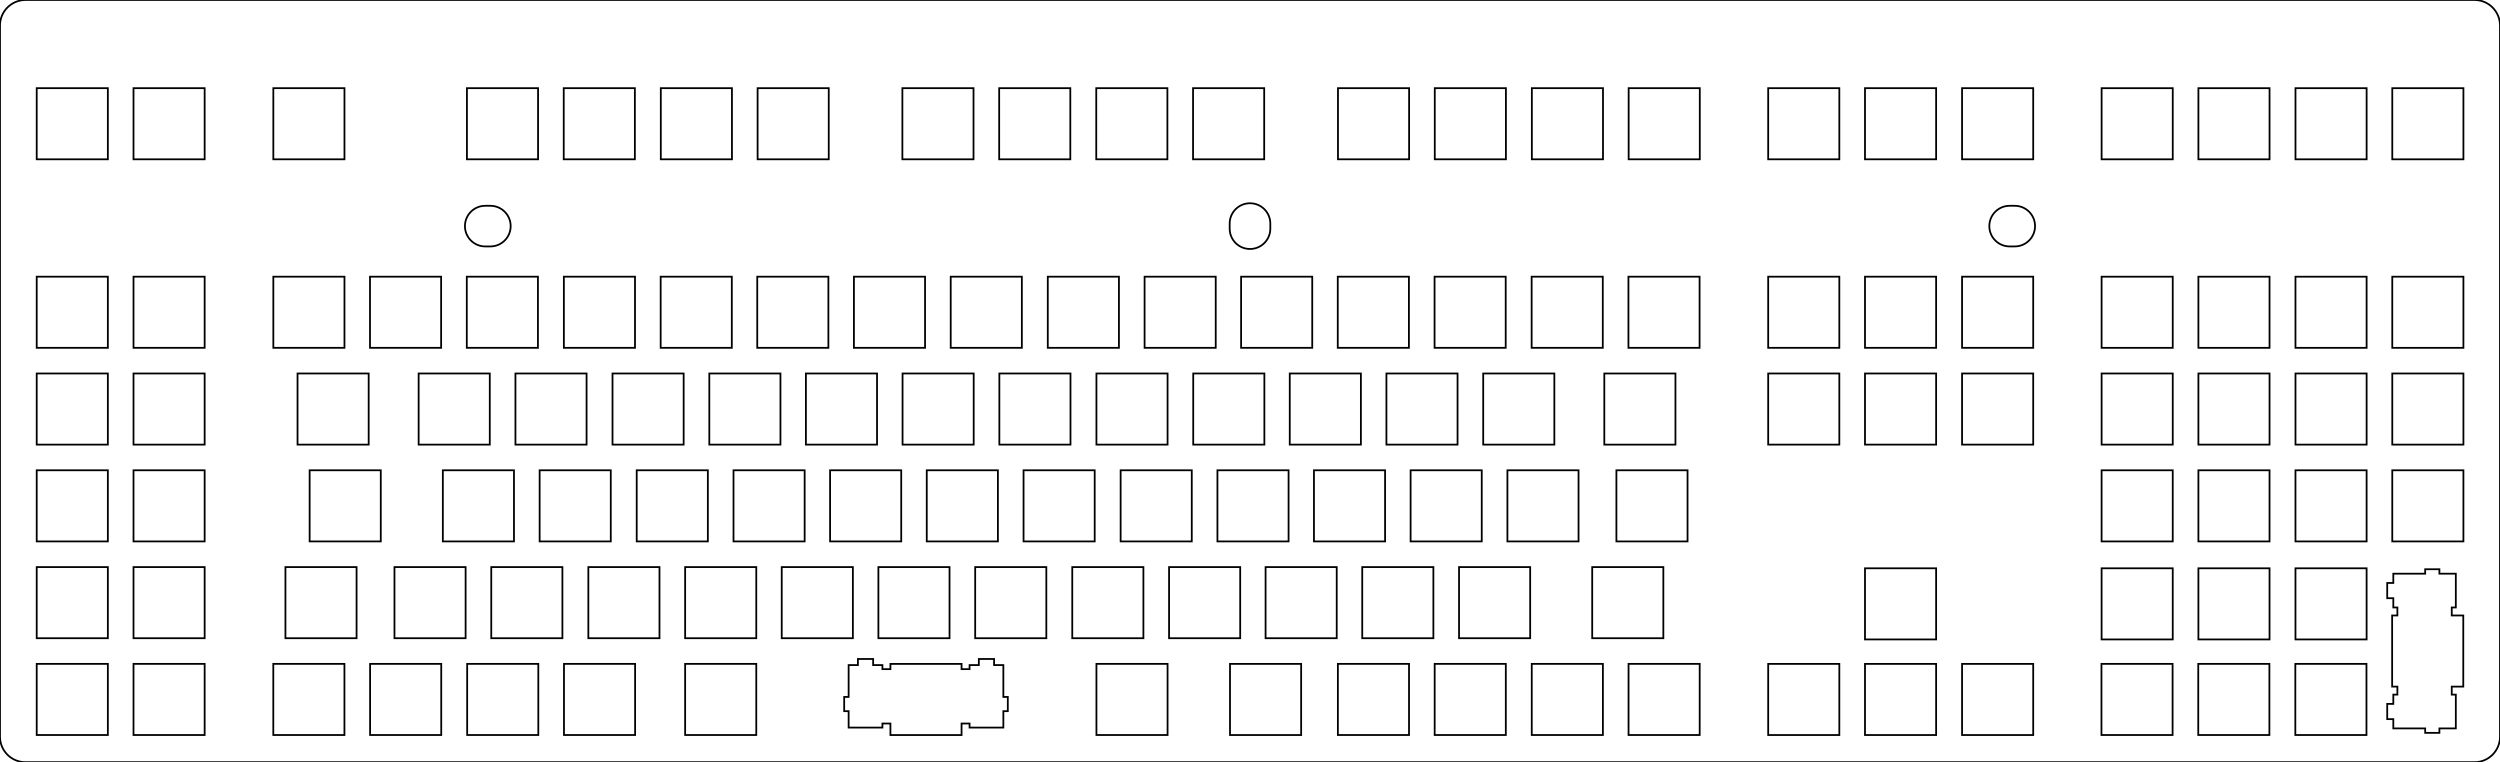 <?xml version="1.0" encoding="utf-8"?>
<!-- Generator: Adobe Illustrator 16.0.0, SVG Export Plug-In . SVG Version: 6.00 Build 0)  -->
<!DOCTYPE svg PUBLIC "-//W3C//DTD SVG 1.1//EN" "http://www.w3.org/Graphics/SVG/1.1/DTD/svg11.dtd">
<svg version="1.1" id="Layer_1" xmlns="http://www.w3.org/2000/svg" xmlns:xlink="http://www.w3.org/1999/xlink" x="0px" y="0px"
	 width="1394.65px" height="425.2px" viewBox="0 0 1394.65 425.2" enable-background="new 0 0 1394.65 425.2" xml:space="preserve">
<rect x="20.48" y="49.184" fill="none" stroke="#000000" stroke-miterlimit="10" width="39.685" height="39.686"/>
<rect x="74.48" y="49.184" fill="none" stroke="#000000" stroke-miterlimit="10" width="39.685" height="39.686"/>
<rect x="20.48" y="154.35" fill="none" stroke="#000000" stroke-miterlimit="10" width="39.685" height="39.686"/>
<rect x="74.48" y="154.35" fill="none" stroke="#000000" stroke-miterlimit="10" width="39.685" height="39.686"/>
<rect x="20.48" y="208.349" fill="none" stroke="#000000" stroke-miterlimit="10" width="39.685" height="39.686"/>
<rect x="74.48" y="208.349" fill="none" stroke="#000000" stroke-miterlimit="10" width="39.685" height="39.686"/>
<rect x="20.48" y="262.35" fill="none" stroke="#000000" stroke-miterlimit="10" width="39.685" height="39.686"/>
<rect x="74.48" y="262.35" fill="none" stroke="#000000" stroke-miterlimit="10" width="39.685" height="39.686"/>
<rect x="20.48" y="316.35" fill="none" stroke="#000000" stroke-miterlimit="10" width="39.685" height="39.686"/>
<rect x="74.48" y="316.35" fill="none" stroke="#000000" stroke-miterlimit="10" width="39.685" height="39.686"/>
<rect x="20.48" y="370.348" fill="none" stroke="#000000" stroke-miterlimit="10" width="39.685" height="39.686"/>
<rect x="74.48" y="370.348" fill="none" stroke="#000000" stroke-miterlimit="10" width="39.685" height="39.686"/>
<rect x="152.481" y="49.184" fill="none" stroke="#000000" stroke-miterlimit="10" width="39.685" height="39.686"/>
<rect x="260.482" y="49.184" fill="none" stroke="#000000" stroke-miterlimit="10" width="39.685" height="39.686"/>
<rect x="314.482" y="49.184" fill="none" stroke="#000000" stroke-miterlimit="10" width="39.685" height="39.686"/>
<rect x="368.637" y="49.184" fill="none" stroke="#000000" stroke-miterlimit="10" width="39.685" height="39.686"/>
<rect x="422.637" y="49.184" fill="none" stroke="#000000" stroke-miterlimit="10" width="39.685" height="39.686"/>
<rect x="503.403" y="49.184" fill="none" stroke="#000000" stroke-miterlimit="10" width="39.685" height="39.686"/>
<rect x="557.403" y="49.184" fill="none" stroke="#000000" stroke-miterlimit="10" width="39.685" height="39.686"/>
<rect x="611.558" y="49.184" fill="none" stroke="#000000" stroke-miterlimit="10" width="39.685" height="39.686"/>
<rect x="665.558" y="49.184" fill="none" stroke="#000000" stroke-miterlimit="10" width="39.685" height="39.686"/>
<rect x="746.403" y="49.181" fill="none" stroke="#000000" stroke-miterlimit="10" width="39.685" height="39.686"/>
<rect x="800.403" y="49.181" fill="none" stroke="#000000" stroke-miterlimit="10" width="39.685" height="39.686"/>
<rect x="854.558" y="49.181" fill="none" stroke="#000000" stroke-miterlimit="10" width="39.686" height="39.686"/>
<rect x="908.558" y="49.181" fill="none" stroke="#000000" stroke-miterlimit="10" width="39.686" height="39.686"/>
<rect x="986.404" y="49.181" fill="none" stroke="#000000" stroke-miterlimit="10" width="39.685" height="39.686"/>
<rect x="1040.404" y="49.181" fill="none" stroke="#000000" stroke-miterlimit="10" width="39.685" height="39.686"/>
<rect x="1094.559" y="49.181" fill="none" stroke="#000000" stroke-miterlimit="10" width="39.686" height="39.686"/>
<rect x="1172.404" y="49.189" fill="none" stroke="#000000" stroke-miterlimit="10" width="39.685" height="39.686"/>
<rect x="1226.404" y="49.189" fill="none" stroke="#000000" stroke-miterlimit="10" width="39.685" height="39.686"/>
<rect x="1280.559" y="49.189" fill="none" stroke="#000000" stroke-miterlimit="10" width="39.686" height="39.686"/>
<rect x="1334.559" y="49.189" fill="none" stroke="#000000" stroke-miterlimit="10" width="39.686" height="39.686"/>
<rect x="1172.398" y="154.358" fill="none" stroke="#000000" stroke-miterlimit="10" width="39.685" height="39.686"/>
<rect x="1226.398" y="154.358" fill="none" stroke="#000000" stroke-miterlimit="10" width="39.685" height="39.686"/>
<rect x="1280.553" y="154.358" fill="none" stroke="#000000" stroke-miterlimit="10" width="39.686" height="39.686"/>
<rect x="1334.553" y="154.358" fill="none" stroke="#000000" stroke-miterlimit="10" width="39.686" height="39.686"/>
<rect x="1172.404" y="208.35" fill="none" stroke="#000000" stroke-miterlimit="10" width="39.685" height="39.685"/>
<rect x="1226.404" y="208.35" fill="none" stroke="#000000" stroke-miterlimit="10" width="39.685" height="39.685"/>
<rect x="1280.559" y="208.35" fill="none" stroke="#000000" stroke-miterlimit="10" width="39.686" height="39.685"/>
<rect x="1334.559" y="208.35" fill="none" stroke="#000000" stroke-miterlimit="10" width="39.686" height="39.685"/>
<rect x="1172.398" y="262.354" fill="none" stroke="#000000" stroke-miterlimit="10" width="39.685" height="39.686"/>
<rect x="1226.398" y="262.354" fill="none" stroke="#000000" stroke-miterlimit="10" width="39.685" height="39.686"/>
<rect x="1280.553" y="262.354" fill="none" stroke="#000000" stroke-miterlimit="10" width="39.686" height="39.686"/>
<rect x="1334.553" y="262.354" fill="none" stroke="#000000" stroke-miterlimit="10" width="39.686" height="39.686"/>
<rect x="1172.398" y="317.027" fill="none" stroke="#000000" stroke-miterlimit="10" width="39.685" height="39.686"/>
<rect x="1226.398" y="317.027" fill="none" stroke="#000000" stroke-miterlimit="10" width="39.685" height="39.686"/>
<rect x="1280.553" y="317.027" fill="none" stroke="#000000" stroke-miterlimit="10" width="39.686" height="39.686"/>
<rect x="1172.32" y="370.348" fill="none" stroke="#000000" stroke-miterlimit="10" width="39.685" height="39.686"/>
<rect x="1226.32" y="370.348" fill="none" stroke="#000000" stroke-miterlimit="10" width="39.685" height="39.686"/>
<rect x="1280.475" y="370.348" fill="none" stroke="#000000" stroke-miterlimit="10" width="39.686" height="39.686"/>
<rect x="986.404" y="154.35" fill="none" stroke="#000000" stroke-miterlimit="10" width="39.685" height="39.686"/>
<rect x="1040.404" y="154.35" fill="none" stroke="#000000" stroke-miterlimit="10" width="39.685" height="39.686"/>
<rect x="1094.559" y="154.35" fill="none" stroke="#000000" stroke-miterlimit="10" width="39.686" height="39.686"/>
<rect x="986.404" y="208.35" fill="none" stroke="#000000" stroke-miterlimit="10" width="39.685" height="39.685"/>
<rect x="1040.404" y="208.35" fill="none" stroke="#000000" stroke-miterlimit="10" width="39.685" height="39.685"/>
<rect x="1094.559" y="208.35" fill="none" stroke="#000000" stroke-miterlimit="10" width="39.686" height="39.685"/>
<rect x="1040.404" y="317.027" fill="none" stroke="#000000" stroke-miterlimit="10" width="39.685" height="39.686"/>
<rect x="986.404" y="370.357" fill="none" stroke="#000000" stroke-miterlimit="10" width="39.685" height="39.686"/>
<rect x="1040.404" y="370.357" fill="none" stroke="#000000" stroke-miterlimit="10" width="39.685" height="39.686"/>
<rect x="1094.559" y="370.357" fill="none" stroke="#000000" stroke-miterlimit="10" width="39.686" height="39.686"/>
<rect x="152.481" y="154.35" fill="none" stroke="#000000" stroke-miterlimit="10" width="39.685" height="39.686"/>
<rect x="206.405" y="154.35" fill="none" stroke="#000000" stroke-miterlimit="10" width="39.685" height="39.686"/>
<rect x="260.405" y="154.35" fill="none" stroke="#000000" stroke-miterlimit="10" width="39.685" height="39.686"/>
<rect x="314.56" y="154.35" fill="none" stroke="#000000" stroke-miterlimit="10" width="39.685" height="39.686"/>
<rect x="368.56" y="154.35" fill="none" stroke="#000000" stroke-miterlimit="10" width="39.685" height="39.686"/>
<rect x="422.441" y="154.351" fill="none" stroke="#000000" stroke-miterlimit="10" width="39.685" height="39.686"/>
<rect x="476.365" y="154.351" fill="none" stroke="#000000" stroke-miterlimit="10" width="39.685" height="39.686"/>
<rect x="530.365" y="154.351" fill="none" stroke="#000000" stroke-miterlimit="10" width="39.685" height="39.686"/>
<rect x="584.52" y="154.351" fill="none" stroke="#000000" stroke-miterlimit="10" width="39.685" height="39.686"/>
<rect x="638.52" y="154.351" fill="none" stroke="#000000" stroke-miterlimit="10" width="39.685" height="39.686"/>
<rect x="692.363" y="154.351" fill="none" stroke="#000000" stroke-miterlimit="10" width="39.685" height="39.686"/>
<rect x="746.287" y="154.351" fill="none" stroke="#000000" stroke-miterlimit="10" width="39.685" height="39.686"/>
<rect x="800.287" y="154.351" fill="none" stroke="#000000" stroke-miterlimit="10" width="39.685" height="39.686"/>
<rect x="854.441" y="154.351" fill="none" stroke="#000000" stroke-miterlimit="10" width="39.686" height="39.686"/>
<rect x="908.441" y="154.351" fill="none" stroke="#000000" stroke-miterlimit="10" width="39.686" height="39.686"/>
<rect x="165.982" y="208.35" fill="none" stroke="#000000" stroke-miterlimit="10" width="39.685" height="39.685"/>
<rect x="233.542" y="208.349" fill="none" stroke="#000000" stroke-miterlimit="10" width="39.685" height="39.686"/>
<rect x="287.542" y="208.349" fill="none" stroke="#000000" stroke-miterlimit="10" width="39.685" height="39.686"/>
<rect x="341.697" y="208.349" fill="none" stroke="#000000" stroke-miterlimit="10" width="39.685" height="39.686"/>
<rect x="395.697" y="208.349" fill="none" stroke="#000000" stroke-miterlimit="10" width="39.685" height="39.686"/>
<rect x="449.578" y="208.35" fill="none" stroke="#000000" stroke-miterlimit="10" width="39.685" height="39.685"/>
<rect x="503.501" y="208.35" fill="none" stroke="#000000" stroke-miterlimit="10" width="39.685" height="39.685"/>
<rect x="557.501" y="208.35" fill="none" stroke="#000000" stroke-miterlimit="10" width="39.685" height="39.685"/>
<rect x="611.657" y="208.35" fill="none" stroke="#000000" stroke-miterlimit="10" width="39.685" height="39.685"/>
<rect x="665.656" y="208.35" fill="none" stroke="#000000" stroke-miterlimit="10" width="39.686" height="39.685"/>
<rect x="719.5" y="208.35" fill="none" stroke="#000000" stroke-miterlimit="10" width="39.685" height="39.685"/>
<rect x="773.424" y="208.35" fill="none" stroke="#000000" stroke-miterlimit="10" width="39.685" height="39.685"/>
<rect x="827.424" y="208.35" fill="none" stroke="#000000" stroke-miterlimit="10" width="39.685" height="39.685"/>
<rect x="894.98" y="208.355" fill="none" stroke="#000000" stroke-miterlimit="10" width="39.686" height="39.686"/>
<rect x="172.731" y="262.35" fill="none" stroke="#000000" stroke-miterlimit="10" width="39.686" height="39.686"/>
<rect x="247.041" y="262.348" fill="none" stroke="#000000" stroke-miterlimit="10" width="39.685" height="39.686"/>
<rect x="301.041" y="262.348" fill="none" stroke="#000000" stroke-miterlimit="10" width="39.685" height="39.686"/>
<rect x="355.196" y="262.348" fill="none" stroke="#000000" stroke-miterlimit="10" width="39.685" height="39.686"/>
<rect x="409.196" y="262.348" fill="none" stroke="#000000" stroke-miterlimit="10" width="39.685" height="39.686"/>
<rect x="463.077" y="262.35" fill="none" stroke="#000000" stroke-miterlimit="10" width="39.685" height="39.686"/>
<rect x="517" y="262.35" fill="none" stroke="#000000" stroke-miterlimit="10" width="39.685" height="39.686"/>
<rect x="571" y="262.35" fill="none" stroke="#000000" stroke-miterlimit="10" width="39.685" height="39.686"/>
<rect x="625.156" y="262.35" fill="none" stroke="#000000" stroke-miterlimit="10" width="39.685" height="39.686"/>
<rect x="679.155" y="262.35" fill="none" stroke="#000000" stroke-miterlimit="10" width="39.686" height="39.686"/>
<rect x="732.999" y="262.35" fill="none" stroke="#000000" stroke-miterlimit="10" width="39.685" height="39.686"/>
<rect x="786.923" y="262.35" fill="none" stroke="#000000" stroke-miterlimit="10" width="39.685" height="39.686"/>
<rect x="840.923" y="262.35" fill="none" stroke="#000000" stroke-miterlimit="10" width="39.685" height="39.686"/>
<rect x="901.729" y="262.352" fill="none" stroke="#000000" stroke-miterlimit="10" width="39.686" height="39.686"/>
<rect x="159.231" y="316.35" fill="none" stroke="#000000" stroke-miterlimit="10" width="39.686" height="39.686"/>
<rect x="220.06" y="316.35" fill="none" stroke="#000000" stroke-miterlimit="10" width="39.685" height="39.686"/>
<rect x="274.06" y="316.35" fill="none" stroke="#000000" stroke-miterlimit="10" width="39.685" height="39.686"/>
<rect x="328.215" y="316.35" fill="none" stroke="#000000" stroke-miterlimit="10" width="39.685" height="39.686"/>
<rect x="382.215" y="316.35" fill="none" stroke="#000000" stroke-miterlimit="10" width="39.685" height="39.686"/>
<rect x="436.096" y="316.35" fill="none" stroke="#000000" stroke-miterlimit="10" width="39.685" height="39.686"/>
<rect x="490.02" y="316.35" fill="none" stroke="#000000" stroke-miterlimit="10" width="39.685" height="39.686"/>
<rect x="544.02" y="316.35" fill="none" stroke="#000000" stroke-miterlimit="10" width="39.685" height="39.686"/>
<rect x="598.175" y="316.35" fill="none" stroke="#000000" stroke-miterlimit="10" width="39.685" height="39.686"/>
<rect x="652.174" y="316.35" fill="none" stroke="#000000" stroke-miterlimit="10" width="39.686" height="39.686"/>
<rect x="706.018" y="316.35" fill="none" stroke="#000000" stroke-miterlimit="10" width="39.686" height="39.686"/>
<rect x="759.941" y="316.35" fill="none" stroke="#000000" stroke-miterlimit="10" width="39.686" height="39.686"/>
<rect x="813.941" y="316.35" fill="none" stroke="#000000" stroke-miterlimit="10" width="39.686" height="39.686"/>
<rect x="888.229" y="316.35" fill="none" stroke="#000000" stroke-miterlimit="10" width="39.686" height="39.686"/>
<rect x="152.464" y="370.348" fill="none" stroke="#000000" stroke-miterlimit="10" width="39.685" height="39.686"/>
<rect x="206.464" y="370.348" fill="none" stroke="#000000" stroke-miterlimit="10" width="39.685" height="39.686"/>
<rect x="260.619" y="370.348" fill="none" stroke="#000000" stroke-miterlimit="10" width="39.685" height="39.686"/>
<rect x="314.619" y="370.348" fill="none" stroke="#000000" stroke-miterlimit="10" width="39.685" height="39.686"/>
<rect x="382.215" y="370.348" fill="none" stroke="#000000" stroke-miterlimit="10" width="39.685" height="39.686"/>
<rect x="611.657" y="370.348" fill="none" stroke="#000000" stroke-miterlimit="10" width="39.685" height="39.686"/>
<rect x="686.175" y="370.357" fill="none" stroke="#000000" stroke-miterlimit="10" width="39.685" height="39.686"/>
<rect x="746.346" y="370.348" fill="none" stroke="#000000" stroke-miterlimit="10" width="39.686" height="39.686"/>
<rect x="800.346" y="370.348" fill="none" stroke="#000000" stroke-miterlimit="10" width="39.686" height="39.686"/>
<rect x="854.501" y="370.348" fill="none" stroke="#000000" stroke-miterlimit="10" width="39.685" height="39.686"/>
<rect x="908.501" y="370.348" fill="none" stroke="#000000" stroke-miterlimit="10" width="39.685" height="39.686"/>
<polygon fill="none" stroke="#000000" stroke-miterlimit="10" points="470.936,396.73 473.416,396.73 473.416,405.887 
	478.589,405.887 487.093,405.887 492.267,405.887 492.267,403.621 496.731,403.621 496.731,410.053 536.416,410.053 
	536.416,403.621 540.88,403.621 540.88,405.887 546.054,405.887 554.558,405.887 559.731,405.887 559.731,396.73 562.211,396.73 
	562.211,388.793 559.731,388.793 559.731,371.02 554.558,371.02 554.558,367.619 546.054,367.619 546.054,371.02 540.88,371.02 
	540.88,373.289 536.416,373.289 536.416,370.367 496.731,370.367 496.731,373.289 492.267,373.289 492.267,371.02 487.093,371.02 
	487.093,367.619 478.589,367.619 478.589,371.02 473.416,371.02 473.416,388.793 470.936,388.793 "/>
<polygon fill="none" stroke="#000000" stroke-miterlimit="10" points="1360.845,408.83 1360.845,406.35 1370.001,406.35 
	1370.001,401.176 1370.001,392.672 1370.001,387.5 1367.734,387.5 1367.734,383.035 1374.167,383.035 1374.167,343.35 
	1367.734,343.35 1367.734,338.885 1370.001,338.885 1370.001,333.713 1370.001,325.209 1370.001,320.035 1360.845,320.035 
	1360.845,317.555 1352.907,317.555 1352.907,320.035 1335.134,320.035 1335.134,325.209 1331.733,325.209 1331.733,333.713 
	1335.134,333.713 1335.134,338.885 1337.403,338.885 1337.403,343.35 1334.481,343.35 1334.481,383.035 1337.403,383.035 
	1337.403,387.5 1335.134,387.5 1335.134,392.672 1331.733,392.672 1331.733,401.176 1335.134,401.176 1335.134,406.35 
	1352.907,406.35 1352.907,408.83 "/>
<g>
	<path fill="none" stroke="#000000" stroke-miterlimit="10" d="M1394.646,411.022c0,7.795-6.378,14.173-14.173,14.173H14.173
		C6.378,425.195,0,418.817,0,411.022V14.173C0,6.378,6.378,0,14.173,0h1366.299c7.795,0,14.173,6.378,14.173,14.173V411.022z"/>
</g>
<path fill="none" stroke="#000000" stroke-miterlimit="10" d="M708.661,127.559c0,6.262-5.076,11.338-11.338,11.338l0,0
	c-6.262,0-11.338-5.076-11.338-11.338v-2.835c0-6.262,5.077-11.338,11.338-11.338l0,0c6.262,0,11.338,5.077,11.338,11.338V127.559z"
	/>
<path fill="none" stroke="#000000" stroke-miterlimit="10" d="M270.709,137.48c-6.263,0-11.339-5.076-11.339-11.338l0,0
	c0-6.262,5.076-11.338,11.339-11.338h2.835c6.262,0,11.338,5.077,11.338,11.338l0,0c0,6.262-5.076,11.338-11.338,11.338H270.709z"/>
<path fill="none" stroke="#000000" stroke-miterlimit="10" d="M1121.103,137.48c-6.263,0-11.339-5.076-11.339-11.338l0,0
	c0-6.262,5.076-11.338,11.339-11.338h2.835c6.262,0,11.338,5.077,11.338,11.338l0,0c0,6.262-5.076,11.338-11.338,11.338H1121.103z"
	/>
</svg>
